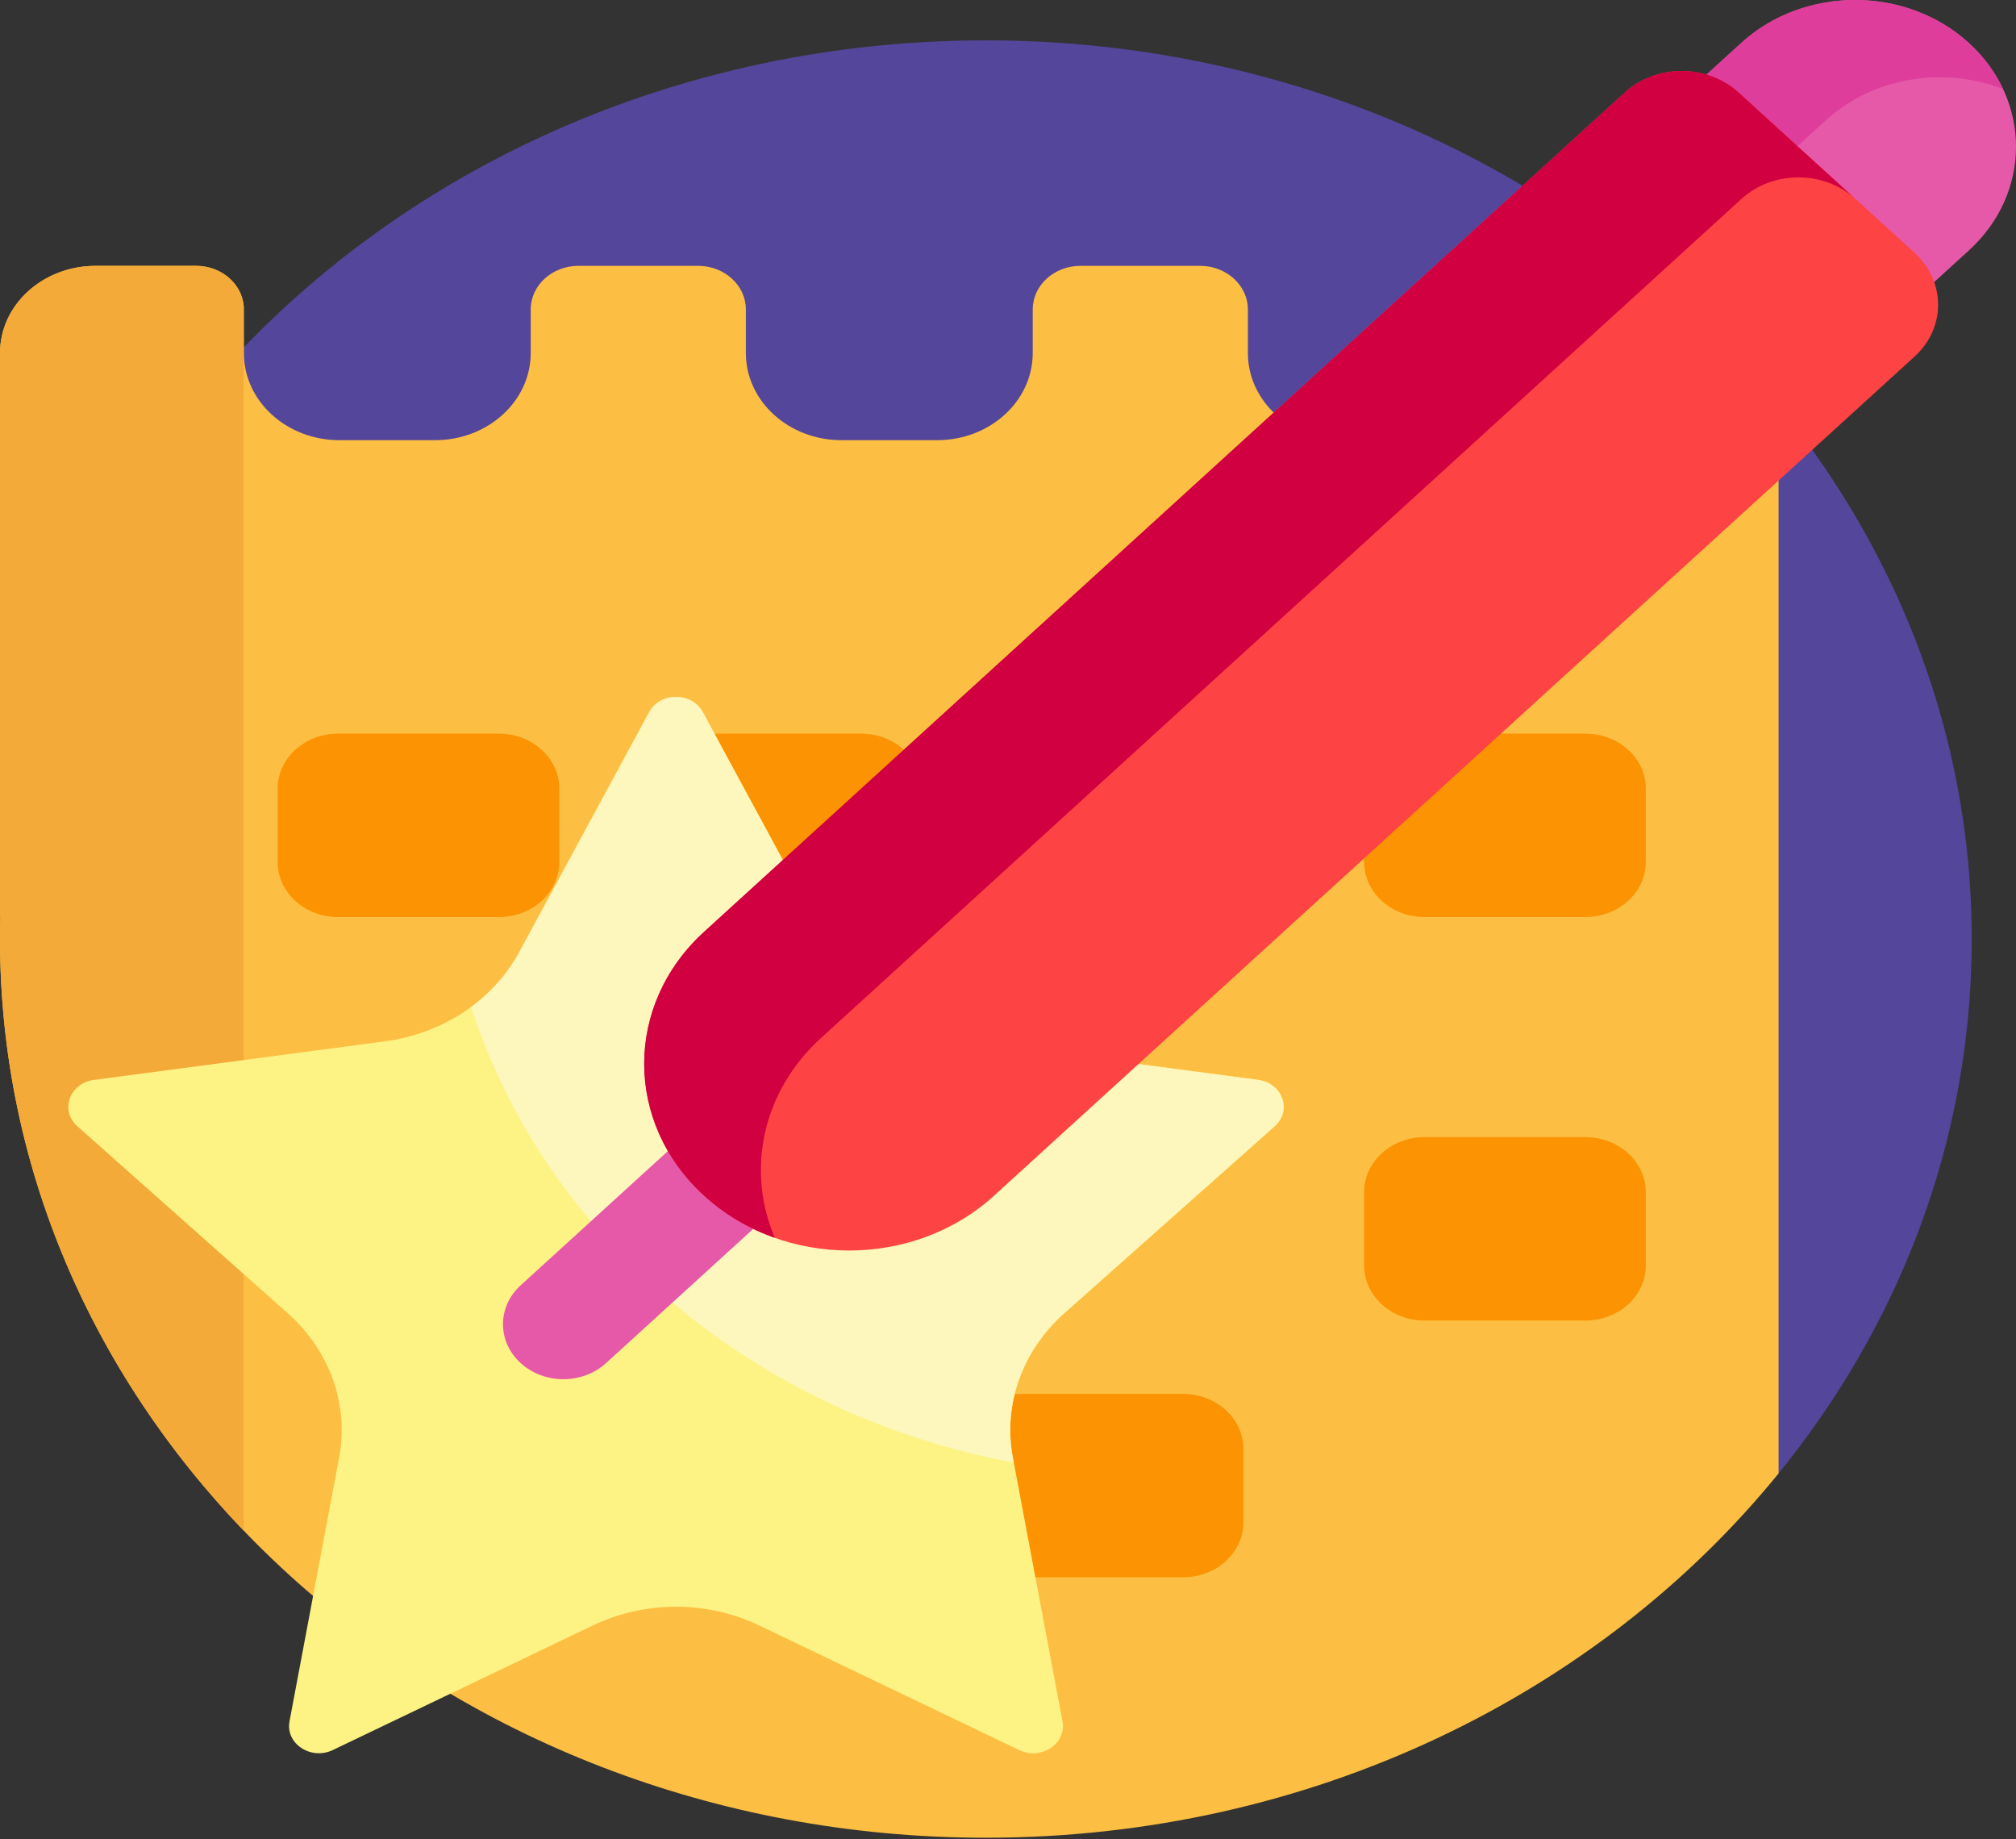 <svg width="91" height="83" viewBox="0 0 91 83" fill="none" xmlns="http://www.w3.org/2000/svg">
<rect x="0" y="0" width="91" height="83" fill="#333333" stroke="none"/>
<g clip-path="url(#clip0)">
<path d="M0.273 37.859C2.739 17.587 21.6 1.821 44.501 1.821C69.112 1.821 89.132 20.169 89.001 42.599C88.949 51.575 85.697 59.861 80.231 66.558C79.026 68.035 76.45 67.258 76.45 65.417C76.45 52.693 65.132 42.378 51.171 42.378H4.741C2.076 42.378 -0.021 40.273 0.273 37.859Z" fill="#54469B"/>
<path d="M80.283 15.931V66.494C72.176 76.469 59.167 82.935 44.501 82.935C19.924 82.935 0 64.777 0 42.378C0 42.05 0.004 41.724 0.013 41.398C0.009 41.394 0.004 41.389 0 41.385V15.931C0 13.758 1.932 11.997 4.316 11.997H8.848C10.04 11.997 11.007 12.878 11.007 13.964V15.931C11.007 18.104 12.939 19.865 15.323 19.865H19.639C22.023 19.865 23.956 18.104 23.956 15.931V13.964C23.956 12.878 24.922 11.997 26.114 11.997H31.509C32.701 11.997 33.667 12.878 33.667 13.964V15.931C33.667 18.104 35.6 19.865 37.983 19.865H42.3C44.684 19.865 46.616 18.104 46.616 15.931V13.964C46.616 12.878 47.582 11.997 48.774 11.997H54.169C55.361 11.997 56.328 12.878 56.328 13.964V15.931C56.328 18.104 58.26 19.865 60.644 19.865H64.96C67.344 19.865 69.277 18.104 69.277 15.931V13.964C69.277 12.878 70.243 11.997 71.435 11.997H75.967C78.351 11.997 80.283 13.758 80.283 15.931Z" fill="#FDBF43"/>
<path d="M11 29.667V69.074C4.151 61.941 0 52.601 0 42.378C0 42.05 0.004 41.724 0.013 41.398C0.009 41.394 0.004 41.389 0 41.385V15.931C0 13.758 1.932 11.997 4.316 11.997H8.848C9.982 11.997 10.911 12.793 11 13.806V29.666C11 29.666 11 29.666 11 29.667Z" fill="#F4AA39"/>
<path d="M56.126 65.388V68.699C56.126 70.07 54.906 71.182 53.401 71.182H46.136C44.631 71.182 43.411 70.07 43.411 68.699V65.388C43.411 64.017 44.631 62.905 46.136 62.905H53.401C54.906 62.905 56.126 64.017 56.126 65.388ZM71.565 51.317H64.299C62.794 51.317 61.575 52.429 61.575 53.8V57.111C61.575 58.482 62.794 59.594 64.299 59.594H71.565C73.069 59.594 74.289 58.482 74.289 57.111V53.8C74.289 52.429 73.069 51.317 71.565 51.317ZM38.87 33.108H31.605C30.1 33.108 28.88 34.22 28.88 35.591V38.902C28.88 40.273 30.1 41.385 31.605 41.385H38.87C40.375 41.385 41.595 40.273 41.595 38.902V35.591C41.595 34.22 40.375 33.108 38.87 33.108ZM22.523 33.108H15.257C13.753 33.108 12.533 34.22 12.533 35.591V38.902C12.533 40.273 13.753 41.385 15.257 41.385H22.523C24.027 41.385 25.247 40.273 25.247 38.902V35.591C25.247 34.22 24.027 33.108 22.523 33.108ZM71.565 33.108H64.299C62.794 33.108 61.575 34.22 61.575 35.591V38.902C61.575 40.273 62.794 41.385 64.299 41.385H71.565C73.069 41.385 74.289 40.273 74.289 38.902V35.591C74.289 34.22 73.069 33.108 71.565 33.108Z" fill="#FC9302"/>
<path d="M31.721 32.136L37.587 42.97C38.764 45.143 41.039 46.649 43.67 46.998L56.788 48.735C57.892 48.881 58.334 50.118 57.534 50.828L48.042 59.261C46.138 60.952 45.269 63.389 45.719 65.777L47.959 77.684C48.148 78.687 46.994 79.451 46.006 78.978L34.273 73.356C31.919 72.228 29.108 72.228 26.755 73.356L15.021 78.978C14.034 79.451 12.879 78.687 13.068 77.684L15.309 65.777C15.758 63.389 14.889 60.952 12.985 59.261L3.493 50.828C2.694 50.118 3.135 48.881 4.239 48.735L17.357 46.998C19.988 46.649 22.263 45.143 23.44 42.97L29.306 32.136C29.8 31.224 31.227 31.224 31.721 32.136Z" fill="#FDF385"/>
<path d="M57.534 50.828L48.042 59.261C46.138 60.952 45.269 63.389 45.718 65.777L45.761 66.005C34.019 63.81 24.599 55.81 21.27 45.44C22.168 44.779 22.913 43.941 23.439 42.97L29.306 32.136C29.8 31.224 31.227 31.224 31.721 32.136L37.587 42.97C38.764 45.143 41.039 46.649 43.67 46.998L56.788 48.735C57.892 48.881 58.333 50.118 57.534 50.828Z" fill="#FDF7BD"/>
<path d="M72.175 26.521L61.9 17.156L78.597 1.939C81.434 -0.647 86.034 -0.647 88.872 1.939C91.709 4.525 91.709 8.718 88.872 11.303L72.175 26.521ZM27.356 61.515L45.337 45.128C46.401 44.158 46.401 42.586 45.337 41.616C44.273 40.647 42.548 40.647 41.484 41.616L23.503 58.004C22.439 58.974 22.439 60.546 23.503 61.515C24.567 62.485 26.292 62.485 27.356 61.515Z" fill="#E659A9"/>
<path d="M82.422 5.426L65.725 20.643L61.9 17.156L78.597 1.939C81.434 -0.647 86.034 -0.647 88.871 1.939C89.548 2.555 90.061 3.264 90.415 4.019C87.766 2.989 84.583 3.456 82.422 5.426Z" fill="#DF3D9B"/>
<path d="M31.787 53.966C28.175 50.674 28.175 45.338 31.787 42.047L73.343 4.174C74.761 2.881 77.062 2.881 78.48 4.174L86.421 11.41C87.839 12.703 87.839 14.8 86.421 16.092L44.864 53.966C41.253 57.257 35.398 57.257 31.787 53.966Z" fill="#FD4343"/>
<path d="M34.972 55.863C33.812 55.452 32.724 54.82 31.787 53.966C28.175 50.674 28.175 45.338 31.787 42.047L73.343 4.174C74.761 2.881 77.062 2.881 78.48 4.174L86.421 11.41C86.421 11.411 86.421 11.411 86.421 11.411L83.748 8.974C82.329 7.681 80.029 7.681 78.61 8.974L37.054 46.847C34.38 49.285 33.686 52.843 34.972 55.863Z" fill="#D00041"/>
</g>
<defs>
<clipPath id="clip0">
<rect width="91" height="82.935" fill="white"/>
</clipPath>
</defs>
</svg>
